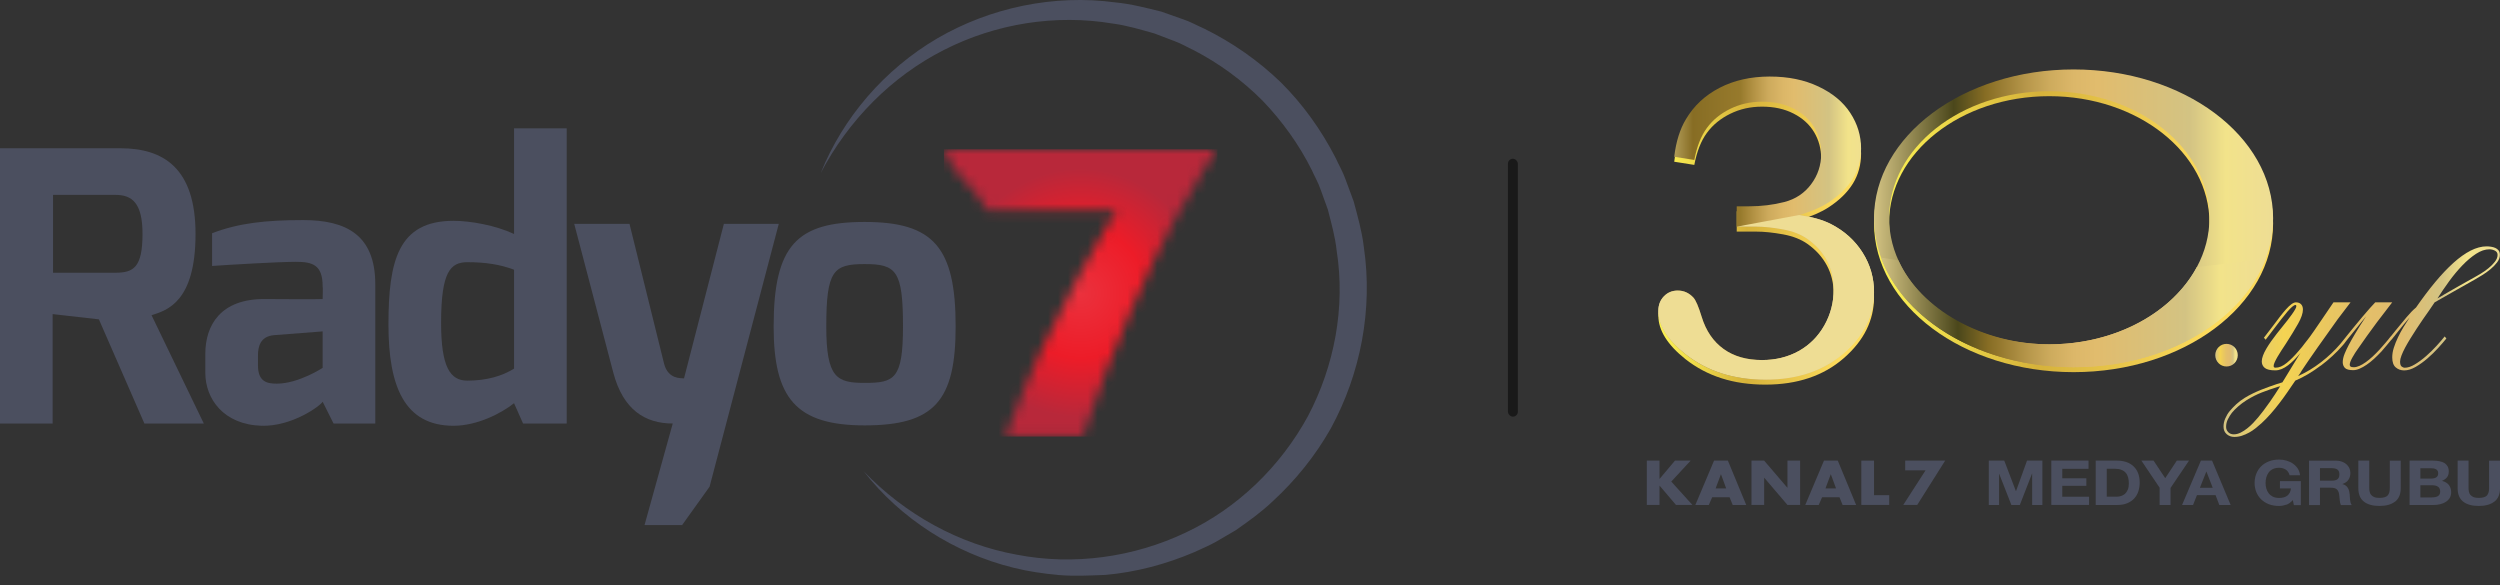 <?xml version="1.0" encoding="UTF-8"?>
<svg width="252px" height="59px" viewBox="0 0 252 59" version="1.1" xmlns="http://www.w3.org/2000/svg" xmlns:xlink="http://www.w3.org/1999/xlink">
    <rect x="0" y="0" width="252" height="59" fill="#333333" stroke="none"/>
    <title>Group 5 Copy@1x</title>
    <defs>
        <path d="M6.9388939e-16,-3.92047506e-16 C6.9388939e-16,-3.92047506e-16 0.396,1.549 2.304,3.443 C3.702,4.831 4.301,6.165 4.301,6.165 L17.398,6.165 C17.398,6.165 10.647,16.748 6.199,28.961 L13.992,28.961 C20.498,9.55 27.558,-3.92047506e-16 27.558,-3.92047506e-16 L6.9388939e-16,-3.92047506e-16 Z" id="path-1"></path>
        <radialGradient cx="49.991%" cy="50.034%" fx="49.991%" fy="50.034%" r="45.508%" gradientTransform="translate(0.5,0.5),scale(1,0.952),rotate(-0),translate(-0.5,-0.5)" id="radialGradient-3">
            <stop stop-color="#EB313D" offset="0%"></stop>
            <stop stop-color="#ED1C28" offset="52.53%"></stop>
            <stop stop-color="#B8283A" offset="100%"></stop>
        </radialGradient>
        <linearGradient x1="-1.01289057e-13%" y1="50.006%" x2="100%" y2="50.006%" id="linearGradient-4">
            <stop stop-color="#FAEF52" offset="4%"></stop>
            <stop stop-color="#D6B23A" offset="41%"></stop>
            <stop stop-color="#FDDB5C" offset="84%"></stop>
        </linearGradient>
        <linearGradient x1="0%" y1="50%" x2="100%" y2="50%" id="linearGradient-5">
            <stop stop-color="#FAEF52" offset="4%"></stop>
            <stop stop-color="#D6B23A" offset="41%"></stop>
            <stop stop-color="#FDDB5C" offset="84%"></stop>
        </linearGradient>
        <linearGradient x1="0%" y1="50%" x2="100%" y2="50%" id="linearGradient-6">
            <stop stop-color="#F6E4AB" offset="0%"></stop>
            <stop stop-color="#D3C383" offset="0%"></stop>
            <stop stop-color="#F4D352" offset="22%"></stop>
            <stop stop-color="#EECC59" offset="30%"></stop>
            <stop stop-color="#E4C068" offset="48%"></stop>
            <stop stop-color="#E1BC6D" offset="63%"></stop>
            <stop stop-color="#D3C383" offset="79%"></stop>
            <stop stop-color="#F2E38A" offset="88%"></stop>
            <stop stop-color="#EEDD94" offset="100%"></stop>
        </linearGradient>
        <linearGradient x1="-1.01289057e-13%" y1="49.994%" x2="100%" y2="49.994%" id="linearGradient-7">
            <stop stop-color="#F6E4AB" offset="0%"></stop>
            <stop stop-color="#D3C383" offset="0%"></stop>
            <stop stop-color="#876D24" offset="16%"></stop>
            <stop stop-color="#977A2C" offset="38%"></stop>
            <stop stop-color="#B69547" offset="45%"></stop>
            <stop stop-color="#CDAA5C" offset="51%"></stop>
            <stop stop-color="#DCB768" offset="58%"></stop>
            <stop stop-color="#E1BC6D" offset="63%"></stop>
            <stop stop-color="#D3C383" offset="79%"></stop>
            <stop stop-color="#F2E38A" offset="88%"></stop>
            <stop stop-color="#EEDD94" offset="100%"></stop>
        </linearGradient>
        <linearGradient x1="0%" y1="50%" x2="100%" y2="50%" id="linearGradient-8">
            <stop stop-color="#F6E4AB" offset="0%"></stop>
            <stop stop-color="#D3C383" offset="0%"></stop>
            <stop stop-color="#4B471B" offset="20%"></stop>
            <stop stop-color="#876D24" offset="28%"></stop>
            <stop stop-color="#95792F" offset="31%"></stop>
            <stop stop-color="#B6964A" offset="38%"></stop>
            <stop stop-color="#CDAB5D" offset="44%"></stop>
            <stop stop-color="#DCB769" offset="50%"></stop>
            <stop stop-color="#E1BC6D" offset="56%"></stop>
            <stop stop-color="#D3C383" offset="79%"></stop>
            <stop stop-color="#F2E38A" offset="88%"></stop>
            <stop stop-color="#EEDD94" offset="100%"></stop>
        </linearGradient>
        <linearGradient x1="0.01%" y1="50.018%" x2="100.01%" y2="50.018%" id="linearGradient-9">
            <stop stop-color="#F6E4AB" offset="0%"></stop>
            <stop stop-color="#D3C383" offset="0%"></stop>
            <stop stop-color="#4B471B" offset="20%"></stop>
            <stop stop-color="#876D24" offset="28%"></stop>
            <stop stop-color="#95792F" offset="31%"></stop>
            <stop stop-color="#B6964A" offset="38%"></stop>
            <stop stop-color="#CDAB5D" offset="44%"></stop>
            <stop stop-color="#DCB769" offset="50%"></stop>
            <stop stop-color="#E1BC6D" offset="56%"></stop>
            <stop stop-color="#D3C383" offset="79%"></stop>
            <stop stop-color="#F2E38A" offset="88%"></stop>
            <stop stop-color="#EEDD94" offset="100%"></stop>
        </linearGradient>
        <linearGradient x1="-171.187%" y1="50.012%" x2="-169.405%" y2="50.012%" id="linearGradient-10">
            <stop stop-color="#F6E4AB" offset="0%"></stop>
            <stop stop-color="#D3C383" offset="0%"></stop>
            <stop stop-color="#876D24" offset="16%"></stop>
            <stop stop-color="#977A2C" offset="38%"></stop>
            <stop stop-color="#B69547" offset="45%"></stop>
            <stop stop-color="#CDAA5C" offset="51%"></stop>
            <stop stop-color="#DCB768" offset="58%"></stop>
            <stop stop-color="#E1BC6D" offset="63%"></stop>
            <stop stop-color="#D3C383" offset="79%"></stop>
            <stop stop-color="#F2E38A" offset="88%"></stop>
            <stop stop-color="#EEDD94" offset="100%"></stop>
        </linearGradient>
        <linearGradient x1="0.014%" y1="50.051%" x2="100.028%" y2="50.051%" id="linearGradient-11">
            <stop stop-color="#F6E4AB" offset="0%"></stop>
            <stop stop-color="#D3C383" offset="0%"></stop>
            <stop stop-color="#F4D352" offset="22%"></stop>
            <stop stop-color="#EECC59" offset="30%"></stop>
            <stop stop-color="#E4C068" offset="48%"></stop>
            <stop stop-color="#E1BC6D" offset="63%"></stop>
            <stop stop-color="#D3C383" offset="79%"></stop>
            <stop stop-color="#F2E38A" offset="88%"></stop>
            <stop stop-color="#EEDD94" offset="100%"></stop>
        </linearGradient>
    </defs>
    <g id="Page-1" stroke="none" stroke-width="1" fill="none" fill-rule="evenodd">
        <g id="Group-5-Copy">
            <g id="radyo7-logo">
                <g id="Rectangle-path-Clipped" transform="translate(95.149, 15.047)">
                    <mask id="mask-2" fill="white">
                        <use xlink:href="#path-1"></use>
                    </mask>
                    <g id="path-1"></g>
                    <rect id="Rectangle-path" fill="url(#radialGradient-3)" fill-rule="nonzero" mask="url(#mask-2)" x="6.9388939e-16" y="-3.92047506e-16" width="27.559" height="28.961"></rect>
                </g>
                <g id="Group" fill="#4B4F5F" fill-rule="nonzero">
                    <g id="Clipped" transform="translate(82.731, 0)">
                        <path d="M-1.08246745e-15,17.44 C2.244,11.84 6.45,6.967 11.775,3.851 C17.108,0.757 23.518,-0.596 29.718,0.245 C31.278,0.394 32.794,0.793 34.318,1.167 L36.537,1.949 C37.282,2.197 37.967,2.589 38.686,2.904 C41.502,4.289 44.106,6.112 46.376,8.299 C48.611,10.522 50.466,13.116 51.901,15.922 C52.229,16.638 52.631,17.324 52.894,18.069 L53.715,20.29 C54.126,21.814 54.56,23.336 54.744,24.908 C55.669,31.161 54.424,37.674 51.405,43.204 C49.85,45.948 47.852,48.423 45.542,50.544 C44.404,51.629 43.124,52.542 41.842,53.441 L39.813,54.626 C39.133,55.013 38.4,55.299 37.697,55.639 C34.826,56.868 31.778,57.682 28.678,57.952 C27.125,58.008 25.575,58.094 24.03,57.966 C22.489,57.826 20.956,57.608 19.458,57.236 C13.465,55.76 8.043,52.273 4.334,47.509 C8.503,51.862 13.953,54.86 19.745,55.91 C25.526,57.034 31.585,56.163 36.8,53.678 C42.047,51.21 46.367,46.984 49.11,41.949 C51.785,36.878 52.894,30.972 52.01,25.299 C51.858,23.871 51.467,22.492 51.11,21.106 L50.379,19.086 C50.148,18.407 49.782,17.785 49.492,17.131 C48.213,14.567 46.521,12.218 44.533,10.144 C42.505,8.108 40.16,6.389 37.605,5.063 C36.952,4.762 36.331,4.381 35.651,4.142 L33.63,3.371 C32.242,2.982 30.855,2.557 29.416,2.372 C23.7,1.415 17.659,2.361 12.424,5.034 C7.168,7.689 2.798,12.104 -1.08246745e-15,17.44" id="Shape"></path>
                    </g>
                    <g id="Clipped" transform="translate(0, 14.944)">
                        <path d="M-8.8817842e-16,5.55111512e-16 L12.129,5.55111512e-16 C16.488,5.55111512e-16 19.71,2.009 19.71,8.642 C19.71,15.503 16.829,16.337 15.276,16.83 L20.544,27.746 L14.555,27.746 L9.969,17.247 L5.306,16.717 L5.306,27.746 L-8.8817842e-16,27.746 L-8.8817842e-16,5.55111512e-16 Z M11.637,12.547 C13.456,12.547 14.366,12.016 14.366,8.642 C14.366,5.496 13.304,4.7 11.637,4.7 L5.345,4.7 L5.345,12.547 L11.637,12.547 Z" id="Shape"></path>
                    </g>
                    <g id="Clipped" transform="translate(20.696, 22.184)">
                        <path d="M1.94289029e-16,13.494 C1.94289029e-16,10.538 1.592,7.96 5.913,7.96 C5.913,7.96 11.826,7.998 11.826,7.96 C11.826,7.96 11.864,6.709 11.826,6.671 C11.826,4.511 10.803,4.208 9.135,4.208 C7.354,4.208 2.312,4.511 0.682,4.624 L0.682,1.327 C3.336,0.303 6.103,8.32667268e-17 9.855,8.32667268e-17 C14.176,8.32667268e-17 17.133,1.478 17.133,6.482 L17.133,20.506 L12.926,20.506 L11.826,18.308 C11.599,18.725 8.756,20.809 5.686,20.734 C1.82,20.62 1.94289029e-16,18.005 1.94289029e-16,15.39 L1.94289029e-16,13.494 Z M7.202,16.488 C9.4,16.488 11.826,14.897 11.826,14.897 L11.826,11.22 L6.937,11.599 C5.534,11.713 5.307,12.773 5.307,13.646 L5.307,14.631 C5.306,16.299 6.217,16.488 7.202,16.488 Z" id="Shape"></path>
                    </g>
                    <g id="Clipped" transform="translate(39.156, 12.935)">
                        <path d="M6.557,9.324 C8.263,9.324 10.802,9.779 12.66,10.651 L12.66,7.07767178e-16 L17.967,7.07767178e-16 L17.967,29.755 L13.57,29.755 L12.66,27.708 C11.371,28.731 8.945,29.982 6.557,29.982 C1.629,29.982 6.52256027e-16,26.041 6.52256027e-16,19.787 C0,13.342 0.986,9.324 6.557,9.324 M7.96,25.434 C9.931,25.434 11.523,24.941 12.66,24.221 L12.66,14.252 C11.258,13.722 9.779,13.494 7.96,13.494 C6.254,13.494 5.307,14.442 5.307,19.596 C5.306,24.069 6.216,25.434 7.96,25.434" id="Shape"></path>
                    </g>
                    <g id="Clipped" transform="translate(57.881, 22.563)">
                        <path d="M5.572,-6.10622664e-16 L9.059,14.1 C9.476,15.693 10.765,15.541 11.068,15.578 L15.086,-6.10622664e-16 L20.62,-6.10622664e-16 L13.645,26.495 L10.878,30.361 L7.088,30.361 L9.931,20.127 C7.126,20.127 4.927,18.725 3.942,15.01 L4.99600361e-16,-6.10622664e-16 L5.572,-6.10622664e-16 Z" id="Shape"></path>
                    </g>
                    <g id="Clipped" transform="translate(77.983, 22.373)">
                        <path d="M9.173,0 C16.109,0 18.346,2.54 18.346,10.538 C18.346,18.005 16.223,20.506 9.173,20.506 C2.236,20.506 -1.2490009e-16,17.74 -1.2490009e-16,10.538 C-1.2490009e-16,2.312 2.388,0 9.173,0 M9.173,16.223 C12.167,16.223 13.039,15.844 13.039,10.538 C13.039,4.89 12.356,4.246 9.173,4.246 C6.027,4.246 5.306,4.89 5.306,10.538 C5.306,15.73 6.368,16.223 9.173,16.223" id="Shape"></path>
                    </g>
                </g>
            </g>
            <rect id="Rectangle" fill="#000000" opacity="0.5" x="152" y="16" width="1" height="26" rx="0.5"></rect>
            <g id="Group-Copy-2" transform="translate(166, 7)" fill-rule="nonzero">
                <path d="M4.784,9.622 L2.762,9.302 C2.944,7.776 3.339,6.514 3.944,5.514 C4.745,4.159 5.873,3.103 7.337,2.348 C8.798,1.593 10.475,1.215 12.373,1.215 C14.271,1.215 15.883,1.55 17.301,2.219 C18.719,2.889 19.792,3.777 20.512,4.887 C21.237,5.993 21.597,7.188 21.597,8.473 C21.597,9.602 21.322,10.611 20.776,11.498 C20.229,12.386 19.416,13.184 18.339,13.889 C17.584,14.384 16.596,14.812 15.375,15.178 C16.677,15.361 17.742,15.665 18.571,16.089 C19.916,16.782 20.973,17.736 21.744,18.951 C22.515,20.166 22.902,21.502 22.902,22.954 C22.902,25.286 21.884,27.335 19.846,29.11 C17.808,30.882 15.178,31.77 11.947,31.77 C8.716,31.77 6.078,30.917 3.901,29.207 C2.076,27.755 1.162,26.291 1.162,24.823 C1.162,24.243 1.348,23.76 1.72,23.371 C2.092,22.981 2.561,22.787 3.122,22.787 C3.738,22.787 4.265,23.028 4.703,23.503 C4.943,23.772 5.214,24.41 5.524,25.423 C5.958,26.844 6.698,27.926 7.736,28.674 C8.774,29.422 10.068,29.792 11.614,29.792 C12.989,29.792 14.221,29.488 15.31,28.884 C16.398,28.277 17.258,27.42 17.89,26.307 C18.521,25.193 18.839,23.974 18.839,22.65 C18.839,21.579 18.61,20.618 18.153,19.765 C17.696,18.912 17.045,18.192 16.204,17.596 C15.557,17.133 14.732,16.806 13.729,16.623 C12.726,16.44 11.823,16.346 11.021,16.346 L9.061,16.346 L9.061,14.294 L10.308,14.294 C11.548,14.294 12.73,14.15 13.857,13.862 C14.984,13.574 15.883,12.974 16.561,12.071 C17.235,11.167 17.576,10.143 17.576,8.999 C17.576,8.01 17.339,7.122 16.867,6.331 C16.394,5.541 15.705,4.914 14.79,4.447 C13.876,3.979 12.823,3.75 11.625,3.75 C10.428,3.75 9.386,3.991 8.406,4.47 C7.43,4.949 6.644,5.592 6.055,6.398 C5.462,7.204 5.044,8.274 4.788,9.618 L4.784,9.622 Z" id="Path" fill="url(#linearGradient-4)"></path>
                <path d="M43.015,0.498 C31.905,0.498 22.902,7.219 22.902,15.505 C22.902,23.791 31.909,30.512 43.015,30.512 C54.122,30.512 63.129,23.791 63.129,15.505 C63.129,7.219 54.122,0.498 43.015,0.498 Z M40.567,28.207 C31.65,28.207 24.421,22.495 24.421,15.451 C24.421,8.407 31.65,2.695 40.567,2.695 C49.485,2.695 56.714,8.407 56.714,15.451 C56.714,22.495 49.485,28.207 40.567,28.207 Z" id="Shape" fill="url(#linearGradient-5)"></path>
                <path d="M59.569,28.802 C59.569,29.433 59.061,29.943 58.434,29.943 C57.806,29.943 57.298,29.433 57.298,28.802 C57.298,28.172 57.806,27.662 58.434,27.662 C59.061,27.662 59.569,28.172 59.569,28.802 Z" id="Path" fill="url(#linearGradient-6)"></path>
                <path d="M4.784,9.123 L2.762,8.804 C2.944,7.278 3.339,6.016 3.944,5.015 C4.745,3.66 5.873,2.605 7.337,1.85 C8.798,1.094 10.475,0.716 12.373,0.716 C14.271,0.716 15.883,1.051 17.301,1.721 C18.719,2.391 19.792,3.279 20.512,4.388 C21.237,5.494 21.597,6.69 21.597,7.975 C21.597,9.104 21.322,10.112 20.776,11 C20.229,11.888 19.416,12.686 18.339,13.391 C17.584,13.885 16.596,14.314 15.375,14.68 C16.677,14.863 17.742,15.166 18.571,15.591 C19.916,16.284 20.973,17.238 21.744,18.453 C22.515,19.668 22.902,21.003 22.902,22.456 C22.902,24.788 21.884,26.836 19.846,28.612 C17.808,30.383 15.178,31.271 11.947,31.271 C8.716,31.271 6.078,30.418 3.901,28.709 C2.076,27.257 1.162,25.793 1.162,24.325 C1.162,23.744 1.348,23.262 1.72,22.872 C2.092,22.483 2.561,22.288 3.122,22.288 C3.738,22.288 4.265,22.53 4.703,23.005 C4.943,23.273 5.214,23.912 5.524,24.924 C5.958,26.345 6.698,27.428 7.736,28.176 C8.774,28.923 10.068,29.293 11.614,29.293 C12.989,29.293 14.221,28.989 15.31,28.386 C16.398,27.778 17.258,26.922 17.89,25.808 C18.521,24.695 18.839,23.476 18.839,22.152 C18.839,21.081 18.61,20.119 18.153,19.267 C17.696,18.414 17.045,17.693 16.204,17.098 C15.557,16.634 14.732,16.307 13.729,16.124 C12.726,15.941 11.823,15.848 11.021,15.848 L9.061,15.848 L9.061,13.796 L10.308,13.796 C11.548,13.796 12.73,13.652 13.857,13.364 C14.984,13.075 15.883,12.476 16.561,11.572 C17.235,10.669 17.576,9.645 17.576,8.5 C17.576,7.511 17.339,6.623 16.867,5.833 C16.394,5.042 15.705,4.416 14.79,3.948 C13.876,3.481 12.823,3.251 11.625,3.251 C10.428,3.251 9.386,3.493 8.406,3.972 C7.43,4.451 6.644,5.093 6.055,5.899 C5.462,6.705 5.044,7.776 4.788,9.119 L4.784,9.123 Z" id="Path" fill="url(#linearGradient-7)"></path>
                <path d="M43.015,0 C31.905,0 22.902,6.721 22.902,15.007 C22.902,23.293 31.909,30.013 43.015,30.013 C54.122,30.013 63.129,23.293 63.129,15.007 C63.129,6.721 54.122,0 43.015,0 Z M40.567,27.708 C31.65,27.708 24.421,21.996 24.421,14.952 C24.421,7.908 31.65,2.196 40.567,2.196 C49.485,2.196 56.714,7.908 56.714,14.952 C56.714,21.996 49.485,27.708 40.567,27.708 Z" id="Shape" fill="url(#linearGradient-8)"></path>
                <path d="M55.447,19.913 C52.998,24.492 47.257,27.708 40.567,27.708 C33.877,27.708 27.594,24.181 25.358,19.247 C24.77,19.158 24.185,19.064 23.607,18.967 C25.936,25.333 33.741,30.013 43.012,30.013 C52.282,30.013 60.068,25.345 62.408,18.99 C60.185,19.36 57.856,19.672 55.447,19.913 L55.447,19.913 Z" id="Path" fill="url(#linearGradient-9)"></path>
                <path d="M15.375,14.68 C16.677,14.863 17.742,15.166 18.571,15.591 C19.916,16.284 20.973,17.238 21.744,18.453 C22.515,19.668 22.902,21.003 22.902,22.456 C22.902,24.788 21.884,26.836 19.846,28.612 C17.808,30.383 15.178,31.271 11.947,31.271 C8.716,31.271 6.078,30.418 3.901,28.709 C2.076,27.257 1.162,25.793 1.162,24.325 C1.162,23.744 1.348,23.262 1.72,22.872 C2.092,22.483 2.561,22.288 3.122,22.288 C3.738,22.288 4.265,22.53 4.703,23.005 C4.943,23.273 5.214,23.912 5.524,24.924 C5.958,26.345 6.698,27.428 7.736,28.176 C8.774,28.923 10.068,29.293 11.614,29.293 C12.989,29.293 14.221,28.989 15.31,28.386 C16.398,27.778 17.258,26.922 17.89,25.808 C18.521,24.695 18.839,23.476 18.839,22.152 C18.839,21.081 18.61,20.119 18.153,19.267 C17.696,18.414 17.045,17.693 16.204,17.098 C15.557,16.634 14.732,16.307 13.729,16.124 C12.726,15.941 11.823,15.848 11.021,15.848 L9.061,15.848 L15.375,14.672 L15.375,14.68 Z" id="Path" fill="url(#linearGradient-10)"></path>
                <path d="M67.928,29.865 C68.339,29.558 68.73,29.231 69.102,28.888 C69.474,28.545 69.815,28.199 70.117,27.848 C70.171,27.786 70.229,27.72 70.291,27.646 C70.353,27.576 70.408,27.502 70.45,27.432 L70.656,27.167 L71.372,26.279 C71.558,26.046 71.748,25.812 71.938,25.575 C72.128,25.337 72.317,25.107 72.503,24.885 C72.255,25.259 72.042,25.586 71.868,25.863 C71.694,26.139 71.543,26.388 71.415,26.606 C71.287,26.824 71.171,27.023 71.066,27.202 C70.965,27.381 70.865,27.564 70.764,27.751 C70.613,28.028 70.474,28.327 70.342,28.643 C70.214,28.962 70.148,29.25 70.148,29.507 C70.148,29.741 70.222,29.932 70.365,30.084 C70.508,30.235 70.787,30.313 71.202,30.313 C71.395,30.313 71.612,30.263 71.841,30.165 C72.073,30.068 72.31,29.936 72.554,29.768 C72.798,29.605 73.046,29.402 73.301,29.172 C73.553,28.939 73.805,28.69 74.057,28.421 C74.235,28.226 74.417,28.012 74.603,27.782 C74.754,27.599 74.901,27.416 75.049,27.241 L75.056,27.253 C75.091,27.21 75.138,27.152 75.196,27.078 C75.254,27.007 75.3,26.949 75.335,26.902 L75.335,26.914 L75.467,26.739 L75.734,26.404 C76.118,25.913 76.505,25.442 76.896,24.994 C76.691,25.298 76.486,25.621 76.277,25.968 C76.067,26.31 75.878,26.661 75.711,27.015 C75.541,27.37 75.405,27.716 75.296,28.055 C75.188,28.394 75.138,28.717 75.138,29.021 C75.138,29.496 75.254,29.83 75.49,30.033 C75.726,30.235 76.009,30.337 76.339,30.337 C76.703,30.337 77.086,30.22 77.493,29.986 C77.896,29.753 78.295,29.468 78.682,29.133 C79.07,28.799 79.43,28.448 79.763,28.082 C80.096,27.716 80.375,27.393 80.596,27.116 L80.422,26.914 C80.209,27.183 79.937,27.498 79.608,27.86 C79.279,28.222 78.926,28.565 78.554,28.892 C78.183,29.219 77.803,29.496 77.427,29.725 C77.047,29.955 76.703,30.068 76.393,30.068 C76.296,30.068 76.191,30.029 76.087,29.947 C75.978,29.865 75.928,29.698 75.928,29.437 C75.928,29.285 75.974,29.087 76.067,28.841 C76.16,28.596 76.284,28.327 76.439,28.035 C76.594,27.743 76.776,27.436 76.978,27.105 C77.183,26.774 77.392,26.447 77.605,26.12 C77.818,25.793 78.031,25.477 78.245,25.166 C78.458,24.858 78.655,24.578 78.833,24.328 L79.407,23.484 L79.38,23.495 C80.011,23.129 80.685,22.744 81.402,22.343 C82.118,21.942 82.823,21.544 83.517,21.147 C83.722,21.03 83.962,20.886 84.245,20.711 C84.524,20.536 84.795,20.341 85.051,20.127 C85.31,19.913 85.527,19.683 85.713,19.442 C85.895,19.2 85.988,18.951 85.988,18.69 C85.988,18.503 85.942,18.352 85.857,18.242 C85.768,18.13 85.655,18.048 85.524,17.989 C85.392,17.931 85.245,17.892 85.09,17.869 C84.935,17.845 84.787,17.834 84.656,17.834 C84.141,17.834 83.602,17.978 83.04,18.262 C82.479,18.55 81.901,18.959 81.305,19.496 C80.708,20.034 80.096,20.68 79.465,21.439 C78.833,22.199 78.186,23.055 77.532,24.001 C77.245,24.235 76.927,24.562 76.571,24.987 C76.215,25.411 75.85,25.851 75.479,26.307 L74.99,26.918 L74.983,26.91 C74.805,27.144 74.619,27.373 74.421,27.599 C74.223,27.829 74.037,28.039 73.859,28.238 C73.627,28.487 73.394,28.725 73.158,28.943 C72.922,29.161 72.689,29.352 72.465,29.511 C72.236,29.671 72.023,29.799 71.818,29.885 C71.612,29.975 71.426,30.017 71.256,30.017 C71.097,30.017 70.989,29.994 70.935,29.951 C70.88,29.908 70.853,29.842 70.853,29.764 C70.853,29.667 70.884,29.546 70.938,29.41 C70.996,29.27 71.066,29.13 71.148,28.989 C71.229,28.845 71.314,28.705 71.403,28.565 C71.492,28.425 71.574,28.308 71.643,28.211 C71.957,27.755 72.275,27.299 72.6,26.848 C72.926,26.396 73.259,25.941 73.596,25.485 C73.747,25.279 73.902,25.076 74.065,24.874 C74.223,24.671 74.382,24.469 74.533,24.262 L75.138,23.472 L73.429,23.472 C73.298,23.604 73.112,23.803 72.883,24.064 C72.651,24.325 72.399,24.617 72.124,24.944 C71.849,25.271 71.562,25.617 71.264,25.983 C71.004,26.303 70.752,26.61 70.512,26.91 L70.512,26.91 C70.493,26.933 70.474,26.961 70.454,26.984 C70.439,27.004 70.423,27.023 70.408,27.042 L70.408,27.042 C70.346,27.12 70.284,27.198 70.214,27.284 C70.102,27.416 70.001,27.545 69.912,27.658 C69.35,28.32 68.703,28.935 67.971,29.503 C67.239,30.072 66.464,30.539 65.654,30.905 C65.751,30.773 65.821,30.675 65.86,30.617 C65.898,30.559 65.957,30.469 66.026,30.341 C66.17,30.134 66.301,29.936 66.425,29.745 C66.549,29.554 66.669,29.375 66.786,29.215 C67.061,28.814 67.343,28.409 67.626,28.008 C67.909,27.607 68.18,27.229 68.432,26.875 C68.684,26.521 68.916,26.198 69.125,25.902 C69.335,25.606 69.505,25.364 69.641,25.177 L70.935,23.476 L69.215,23.476 C68.707,24.227 68.296,24.831 67.986,25.286 C67.677,25.742 67.429,26.104 67.247,26.365 C67.065,26.63 66.929,26.821 66.84,26.941 C66.751,27.062 66.669,27.167 66.6,27.257 L66.387,27.525 C66.27,27.677 66.158,27.825 66.046,27.969 C65.933,28.113 65.817,28.25 65.693,28.386 C65.294,28.861 64.895,29.258 64.504,29.581 C64.113,29.904 63.733,30.064 63.369,30.064 C63.245,30.064 63.183,30.006 63.183,29.889 C63.183,29.792 63.218,29.663 63.291,29.507 C63.361,29.352 63.454,29.172 63.566,28.978 C63.679,28.783 63.81,28.565 63.962,28.335 C64.113,28.102 64.268,27.864 64.43,27.623 C64.911,26.879 65.314,26.217 65.643,25.637 C65.972,25.057 66.135,24.578 66.135,24.2 C66.135,23.978 66.073,23.799 65.949,23.67 C65.825,23.542 65.651,23.476 65.43,23.476 C65.298,23.476 65.147,23.538 64.976,23.663 C64.806,23.787 64.628,23.959 64.434,24.173 C64.244,24.387 64.039,24.636 63.822,24.916 C63.605,25.197 63.377,25.501 63.136,25.824 C62.993,26.011 62.842,26.213 62.675,26.427 C62.509,26.641 62.354,26.848 62.203,27.042 L62.377,27.245 C62.536,27.039 62.699,26.828 62.865,26.606 C63.028,26.388 63.187,26.178 63.338,25.983 C63.57,25.68 63.791,25.392 64,25.119 C64.209,24.846 64.403,24.609 64.581,24.402 C64.76,24.196 64.918,24.036 65.054,23.92 C65.193,23.803 65.302,23.744 65.379,23.744 C65.441,23.744 65.472,23.779 65.472,23.853 C65.472,23.935 65.43,24.048 65.345,24.196 C65.259,24.344 65.155,24.508 65.023,24.691 C64.895,24.874 64.748,25.072 64.581,25.282 C64.415,25.493 64.256,25.695 64.093,25.894 L63.493,26.645 C63.287,26.906 63.098,27.163 62.919,27.416 C62.741,27.669 62.582,27.919 62.439,28.16 C62.296,28.401 62.187,28.631 62.106,28.849 C62.025,29.067 61.986,29.262 61.986,29.433 C61.986,29.702 62.087,29.92 62.288,30.084 C62.489,30.247 62.842,30.333 63.349,30.333 C63.563,30.333 63.776,30.286 63.989,30.2 C64.202,30.111 64.415,29.986 64.628,29.827 C64.841,29.667 65.054,29.476 65.267,29.262 C65.48,29.048 65.689,28.814 65.895,28.565 L65.933,28.51 L65.813,28.686 L64.973,30.052 C64.841,30.274 64.694,30.516 64.539,30.769 C64.384,31.022 64.225,31.279 64.066,31.54 L63.466,31.727 C63.233,31.808 62.985,31.894 62.718,31.988 C62.451,32.081 62.18,32.182 61.905,32.295 C61.629,32.408 61.354,32.529 61.075,32.665 C60.8,32.798 60.537,32.942 60.289,33.093 C59.952,33.3 59.654,33.522 59.402,33.759 C59.15,33.997 58.933,34.223 58.755,34.437 C58.577,34.651 58.43,34.896 58.31,35.173 C58.189,35.449 58.131,35.726 58.131,36.006 C58.131,36.329 58.24,36.582 58.453,36.765 C58.666,36.948 58.922,37.042 59.212,37.042 C59.479,37.042 59.739,37.003 59.987,36.921 C60.235,36.839 60.475,36.734 60.707,36.606 C60.94,36.477 61.161,36.329 61.37,36.162 C61.579,35.994 61.777,35.827 61.963,35.659 C62.273,35.371 62.582,35.06 62.885,34.713 C63.187,34.371 63.481,34.012 63.764,33.639 C64.047,33.269 64.326,32.887 64.593,32.498 C64.86,32.108 65.116,31.731 65.368,31.365 C65.794,31.185 66.228,30.967 66.662,30.707 C67.095,30.446 67.522,30.165 67.928,29.854 M62.753,33.576 C62.362,34.141 61.978,34.643 61.606,35.091 C61.475,35.251 61.312,35.43 61.126,35.628 C60.94,35.823 60.738,36.01 60.525,36.177 C60.312,36.349 60.092,36.489 59.859,36.606 C59.627,36.722 59.398,36.781 59.166,36.781 C58.933,36.781 58.747,36.707 58.604,36.559 C58.461,36.411 58.391,36.236 58.391,36.029 C58.391,35.761 58.449,35.508 58.569,35.266 C58.689,35.025 58.825,34.807 58.976,34.608 C59.146,34.402 59.355,34.188 59.611,33.966 C59.863,33.744 60.146,33.533 60.46,33.335 C60.975,33.012 61.49,32.755 62.001,32.556 C62.513,32.358 63.036,32.175 63.57,32.007 L63.543,32.007 L63.663,31.98 C63.69,31.972 63.717,31.964 63.748,31.96 C63.779,31.956 63.814,31.945 63.849,31.925 C63.512,32.463 63.148,33.012 62.757,33.576 L62.753,33.576 Z M85.485,19.383 C85.303,19.617 85.086,19.835 84.83,20.041 C84.578,20.248 84.319,20.427 84.055,20.587 C83.792,20.742 83.583,20.867 83.42,20.956 C82.893,21.245 82.37,21.537 81.847,21.836 C81.32,22.136 80.809,22.428 80.313,22.716 L80.325,22.716 L79.697,23.079 C80.054,22.514 80.445,21.942 80.871,21.354 C81.297,20.77 81.739,20.236 82.2,19.757 C82.657,19.278 83.122,18.889 83.587,18.585 C84.055,18.281 84.501,18.13 84.927,18.13 C85.113,18.13 85.299,18.172 85.481,18.262 C85.663,18.352 85.756,18.496 85.756,18.69 C85.756,18.924 85.663,19.154 85.481,19.387 L85.485,19.383 Z" id="Shape" fill="url(#linearGradient-11)"></path>
                <g id="Group-2" transform="translate(0, 39.327)" fill="#4B4F5F">
                    <polygon id="Path" points="2.835 0.104 4.417 0.104 2.464 2.216 4.593 4.569 2.939 4.569 1.29 2.632 1.278 2.632 1.278 4.569 0 4.569 0 0.104 1.278 0.104 1.278 1.943 1.29 1.943 2.835 0.104"></polygon>
                    <path d="M7.994,2.905 L6.936,2.905 L7.465,1.482 L7.477,1.482 L8,2.905 L8,2.905 L7.994,2.905 Z M8.341,3.795 L8.657,4.575 L10.02,4.575 L8.171,0.104 L6.777,0.104 L4.891,4.575 L6.248,4.575 L6.589,3.795 L8.347,3.795 L8.341,3.795 Z" id="Shape"></path>
                    <polygon id="Path" points="10.549 0.104 11.827 0.104 14.163 2.833 14.175 2.833 14.175 0.104 15.453 0.104 15.453 4.569 14.175 4.569 11.839 1.833 11.827 1.833 11.827 4.569 10.549 4.569 10.549 0.104"></polygon>
                    <path d="M19.073,2.905 L18.008,2.905 L18.538,1.482 L18.55,1.482 L19.073,2.905 L19.073,2.905 L19.073,2.905 Z M19.42,3.795 L19.736,4.575 L21.099,4.575 L19.249,0.104 L17.856,0.104 L15.97,4.575 L17.327,4.575 L17.668,3.795 L19.426,3.795 L19.42,3.795 Z" id="Shape"></path>
                    <polygon id="Path" points="22.9 3.587 24.433 3.587 24.433 4.569 21.622 4.569 21.622 0.104 22.9 0.104 22.9 3.587"></polygon>
                    <polygon id="Path" points="26.045 1.085 26.045 0.104 30.073 0.104 27.256 4.569 25.85 4.569 28.095 1.085 26.045 1.085"></polygon>
                    <polygon id="Path" points="36.029 0.104 37.203 3.178 37.215 3.178 38.323 0.104 39.874 0.104 39.874 4.575 38.84 4.575 38.84 1.41 38.828 1.41 37.599 4.575 36.747 4.575 35.518 1.436 35.506 1.436 35.506 4.575 34.471 4.575 34.471 0.104 36.023 0.104"></polygon>
                    <polygon id="Path" points="44.522 0.104 44.522 0.929 41.876 0.929 41.876 1.885 44.303 1.885 44.303 2.645 41.876 2.645 41.876 3.743 44.577 3.743 44.577 4.569 40.774 4.569 40.774 0.097 44.522 0.097"></polygon>
                    <path d="M47.412,0.104 C47.734,0.104 48.039,0.149 48.312,0.24 C48.592,0.331 48.829,0.468 49.036,0.656 C49.237,0.838 49.401,1.072 49.511,1.345 C49.62,1.618 49.681,1.943 49.681,2.314 C49.681,2.638 49.632,2.937 49.541,3.217 C49.45,3.49 49.304,3.73 49.115,3.932 C48.927,4.133 48.689,4.289 48.404,4.406 C48.118,4.523 47.789,4.575 47.406,4.575 L45.246,4.575 L45.246,0.104 L47.406,0.104 L47.412,0.104 Z M47.339,3.743 C47.497,3.743 47.655,3.717 47.801,3.672 C47.953,3.626 48.087,3.548 48.203,3.444 C48.318,3.34 48.416,3.197 48.483,3.028 C48.556,2.859 48.586,2.651 48.586,2.405 C48.586,2.177 48.562,1.976 48.513,1.794 C48.464,1.612 48.385,1.456 48.27,1.326 C48.16,1.196 48.008,1.098 47.826,1.027 C47.643,0.955 47.412,0.923 47.144,0.923 L46.359,0.923 L46.359,3.737 L47.345,3.737 L47.339,3.743 Z" id="Shape"></path>
                    <polygon id="Path" points="49.845 0.104 51.08 0.104 52.255 1.872 53.423 0.104 54.652 0.104 52.79 2.859 52.79 4.575 51.689 4.575 51.689 2.833 49.852 0.104"></polygon>
                    <path d="M56.976,0.104 L58.85,4.575 L57.706,4.575 L57.329,3.581 L55.455,3.581 L55.059,4.575 L53.952,4.575 L55.85,0.104 L56.982,0.104 L56.976,0.104 Z M57.043,2.846 L56.41,1.209 L56.398,1.209 L55.747,2.846 L57.043,2.846 Z" id="Shape"></path>
                    <path d="M64.457,4.536 C64.22,4.627 63.976,4.673 63.733,4.673 C63.35,4.673 63.003,4.614 62.699,4.497 C62.395,4.38 62.133,4.211 61.92,4.003 C61.707,3.795 61.549,3.548 61.433,3.269 C61.324,2.989 61.263,2.684 61.263,2.359 C61.263,2.034 61.318,1.716 61.433,1.43 C61.543,1.144 61.707,0.897 61.92,0.682 C62.133,0.468 62.388,0.305 62.699,0.182 C63.003,0.058 63.35,0 63.733,0 C63.988,0 64.238,0.032 64.481,0.104 C64.725,0.175 64.938,0.273 65.132,0.409 C65.327,0.546 65.485,0.708 65.613,0.903 C65.741,1.098 65.814,1.326 65.844,1.579 L64.792,1.579 C64.725,1.326 64.597,1.144 64.414,1.014 C64.226,0.89 64.001,0.825 63.733,0.825 C63.484,0.825 63.277,0.871 63.1,0.955 C62.93,1.04 62.784,1.157 62.68,1.3 C62.577,1.443 62.492,1.605 62.443,1.794 C62.395,1.976 62.37,2.171 62.37,2.366 C62.37,2.56 62.395,2.736 62.443,2.911 C62.492,3.087 62.571,3.249 62.68,3.392 C62.79,3.535 62.93,3.646 63.1,3.737 C63.277,3.821 63.484,3.867 63.733,3.867 C64.098,3.867 64.378,3.782 64.579,3.62 C64.779,3.457 64.895,3.217 64.925,2.905 L63.818,2.905 L63.818,2.171 L65.923,2.171 L65.923,4.588 L65.224,4.588 L65.114,4.081 C64.919,4.309 64.7,4.465 64.463,4.556 L64.457,4.536 Z" id="Path"></path>
                    <path d="M69.446,0.104 C69.671,0.104 69.872,0.136 70.054,0.201 C70.237,0.266 70.389,0.357 70.517,0.468 C70.644,0.578 70.742,0.708 70.815,0.858 C70.882,1.007 70.918,1.163 70.918,1.339 C70.918,1.599 70.857,1.826 70.729,2.021 C70.608,2.216 70.401,2.359 70.121,2.457 L70.121,2.47 C70.255,2.502 70.37,2.554 70.456,2.625 C70.547,2.697 70.62,2.775 70.675,2.872 C70.729,2.963 70.772,3.067 70.796,3.184 C70.821,3.295 70.839,3.412 70.851,3.522 C70.851,3.594 70.857,3.678 70.863,3.776 C70.869,3.873 70.875,3.971 70.888,4.068 C70.9,4.166 70.918,4.263 70.942,4.354 C70.967,4.445 71.009,4.517 71.058,4.582 L69.957,4.582 C69.896,4.439 69.859,4.27 69.847,4.075 C69.835,3.88 69.811,3.691 69.786,3.509 C69.75,3.275 69.671,3.106 69.549,2.996 C69.427,2.885 69.227,2.833 68.953,2.833 L67.852,2.833 L67.852,4.582 L66.751,4.582 L66.751,0.11 L69.452,0.11 L69.446,0.104 Z M69.056,2.125 C69.312,2.125 69.5,2.073 69.622,1.976 C69.75,1.878 69.811,1.716 69.811,1.488 C69.811,1.261 69.75,1.111 69.622,1.014 C69.494,0.916 69.306,0.864 69.056,0.864 L67.852,0.864 L67.852,2.125 L69.056,2.125 L69.056,2.125 Z" id="Shape"></path>
                    <path d="M75.426,4.231 C75.049,4.523 74.526,4.673 73.857,4.673 C73.187,4.673 72.652,4.53 72.281,4.237 C71.91,3.945 71.721,3.496 71.721,2.885 L71.721,0.104 L72.822,0.104 L72.822,2.885 C72.822,3.009 72.834,3.126 72.859,3.243 C72.883,3.36 72.932,3.464 73.005,3.555 C73.078,3.646 73.181,3.717 73.315,3.776 C73.449,3.834 73.625,3.86 73.85,3.86 C74.246,3.86 74.514,3.782 74.666,3.626 C74.818,3.47 74.891,3.223 74.891,2.892 L74.891,0.11 L75.992,0.11 L75.992,2.892 C75.992,3.496 75.803,3.945 75.42,4.244 L75.426,4.231 Z" id="Path"></path>
                    <path d="M79.235,0.104 C79.472,0.104 79.691,0.123 79.886,0.162 C80.08,0.201 80.251,0.26 80.391,0.344 C80.531,0.429 80.64,0.546 80.719,0.682 C80.798,0.825 80.835,1.001 80.835,1.209 C80.835,1.436 80.78,1.625 80.664,1.774 C80.549,1.924 80.378,2.047 80.153,2.145 C80.464,2.223 80.695,2.366 80.847,2.56 C80.999,2.762 81.078,2.996 81.078,3.275 C81.078,3.503 81.029,3.698 80.932,3.86 C80.835,4.023 80.701,4.159 80.537,4.263 C80.372,4.367 80.184,4.445 79.971,4.497 C79.758,4.549 79.539,4.575 79.314,4.575 L76.886,4.575 L76.886,0.104 L79.247,0.104 L79.235,0.104 Z M79.095,1.911 C79.289,1.911 79.454,1.872 79.581,1.787 C79.709,1.703 79.77,1.566 79.77,1.378 C79.77,1.274 79.752,1.189 79.709,1.124 C79.667,1.059 79.612,1.007 79.539,0.968 C79.466,0.929 79.387,0.903 79.296,0.89 C79.204,0.877 79.107,0.871 79.01,0.871 L77.975,0.871 L77.975,1.917 L79.089,1.917 L79.095,1.911 Z M79.156,3.808 C79.265,3.808 79.369,3.802 79.466,3.782 C79.563,3.763 79.648,3.73 79.728,3.691 C79.801,3.646 79.861,3.587 79.904,3.516 C79.947,3.438 79.971,3.347 79.971,3.23 C79.971,3.002 79.898,2.833 79.752,2.736 C79.606,2.638 79.417,2.586 79.174,2.586 L77.975,2.586 L77.975,3.815 L79.156,3.815 L79.156,3.808 Z" id="Shape"></path>
                    <path d="M85.434,4.231 C85.057,4.523 84.534,4.673 83.865,4.673 C83.195,4.673 82.66,4.53 82.289,4.237 C81.918,3.945 81.729,3.496 81.729,2.885 L81.729,0.104 L82.83,0.104 L82.83,2.885 C82.83,3.009 82.842,3.126 82.867,3.243 C82.891,3.36 82.94,3.464 83.013,3.555 C83.086,3.646 83.189,3.717 83.323,3.776 C83.457,3.834 83.633,3.86 83.858,3.86 C84.254,3.86 84.522,3.782 84.674,3.626 C84.826,3.47 84.899,3.223 84.899,2.892 L84.899,0.11 L86,0.11 L86,2.892 C86,3.496 85.811,3.945 85.428,4.244 L85.434,4.231 Z" id="Path"></path>
                </g>
            </g>
        </g>
    </g>
</svg>